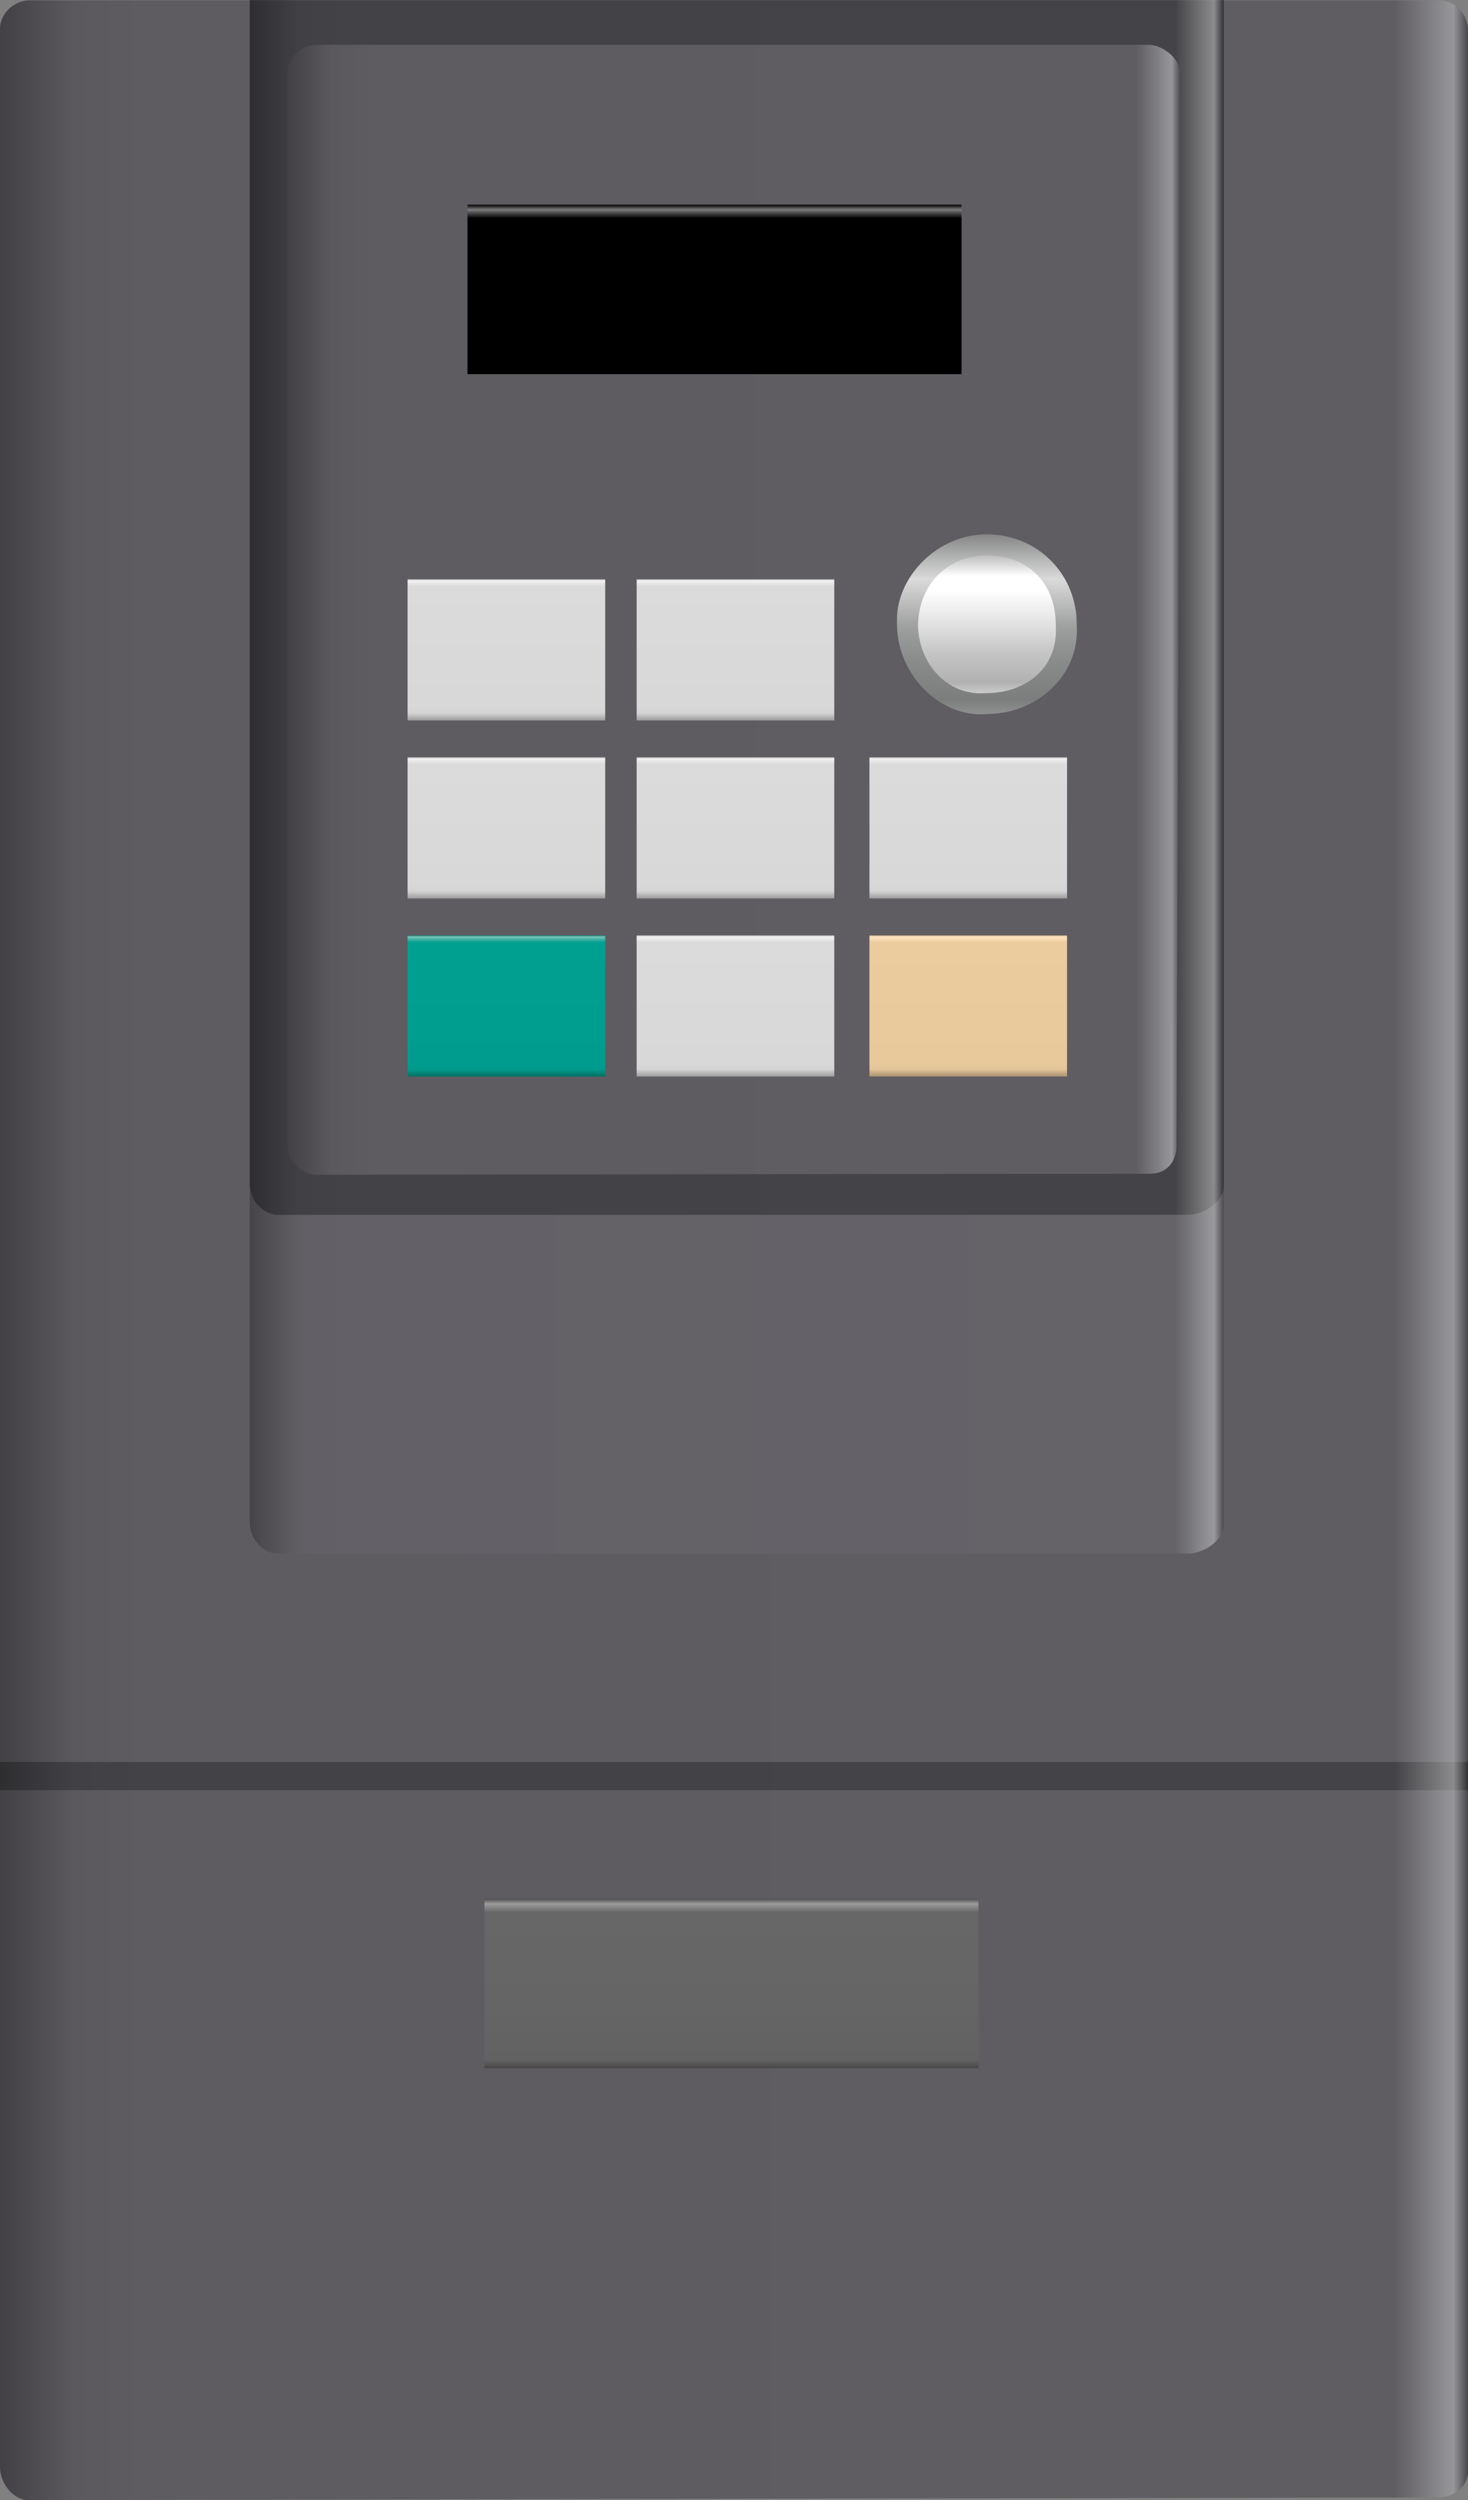 <?xml version="1.0" encoding="utf-8"?>
<!-- Generator: Adobe Illustrator 16.0.0, SVG Export Plug-In . SVG Version: 6.00 Build 0)  -->
<!DOCTYPE svg PUBLIC "-//W3C//DTD SVG 1.1//EN" "http://www.w3.org/Graphics/SVG/1.1/DTD/svg11.dtd">
<svg preserveAspectRatio="none" version="1.1" id="图层_1" xmlns="http://www.w3.org/2000/svg" xmlns:xlink="http://www.w3.org/1999/xlink" x="0px" y="0px"
	 width="78px" height="132.766px" viewBox="30.195 27.32 78 132.766" enable-background="new 30.195 27.32 78 132.766"
	 xml:space="preserve">
<rect x="30.195" y="27.32" width="78" height="132.766" fill="#808080" stroke="none"/>
<g id="surface6">
	
		<linearGradient id="SVGID_1_" gradientUnits="userSpaceOnUse" x1="162.363" y1="12.79" x2="58.363" y2="12.79" gradientTransform="matrix(0.75 0 0 -0.75 -13.578 103.303)">
		<stop  offset="0" style="stop-color:#47464A"/>
		<stop  offset="0.01" style="stop-color:#979699"/>
		<stop  offset="0.05" style="stop-color:#5F5D62"/>
		<stop  offset="0.9" style="stop-color:#5E5C60"/>
		<stop  offset="0.95" style="stop-color:#5B595E"/>
		<stop  offset="1" style="stop-color:#424044"/>
	</linearGradient>
	<path fill="url(#SVGID_1_)" d="M31.695,27.336h75c0.75,0,1.5,0.707,1.5,1.586v129.664c0,0.75-0.723,1.352-1.602,1.352
		l-74.898,0.148c-0.75,0-1.5-0.859-1.5-1.738V28.836c0-0.75,0.703-1.5,1.582-1.5H31.695z"/>
	
		<linearGradient id="SVGID_2_" gradientUnits="userSpaceOnUse" x1="127.362" y1="46.288" x2="58.362" y2="46.288" gradientTransform="matrix(0.75 0 0 -0.75 -0.303 103.286)">
		<stop  offset="0" style="stop-color:#4C4A4F"/>
		<stop  offset="0.01" style="stop-color:#9A999C"/>
		<stop  offset="0.05" style="stop-color:#656368"/>
		<stop  offset="0.9" style="stop-color:#636167"/>
		<stop  offset="0.95" style="stop-color:#615F64"/>
		<stop  offset="1" style="stop-color:#464448"/>
	</linearGradient>
	<path fill="url(#SVGID_2_)" d="M95.219,27.32v81c0,0.75-1.02,1.5-1.898,1.5H44.969c-0.75,0-1.5-0.73-1.5-1.609V27.32H95.219z"/>
	
		<linearGradient id="SVGID_3_" gradientUnits="userSpaceOnUse" x1="127.362" y1="58.284" x2="58.362" y2="58.284" gradientTransform="matrix(0.75 0 0 -0.75 -0.303 103.295)">
		<stop  offset="0" style="stop-color:#323235"/>
		<stop  offset="0.01" style="stop-color:#8B8A8C"/>
		<stop  offset="0.05" style="stop-color:#444347"/>
		<stop  offset="0.9" style="stop-color:#434246"/>
		<stop  offset="0.95" style="stop-color:#414044"/>
		<stop  offset="1" style="stop-color:#2E2D30"/>
	</linearGradient>
	<path fill="url(#SVGID_3_)" d="M95.219,27.332v63c0,0.75-1.02,1.496-1.898,1.496l-48.352,0.004c-0.75,0-1.5-0.734-1.5-1.613V27.332
		H95.219z"/>
	
		<linearGradient id="SVGID_4_" gradientUnits="userSpaceOnUse" x1="121.657" y1="61.288" x2="58.36" y2="61.288" gradientTransform="matrix(0.75 0 0 -0.75 1.686 105.664)">
		<stop  offset="0" style="stop-color:#47464A"/>
		<stop  offset="0.01" style="stop-color:#979699"/>
		<stop  offset="0.05" style="stop-color:#5F5D62"/>
		<stop  offset="0.9" style="stop-color:#5E5C60"/>
		<stop  offset="0.95" style="stop-color:#5B595E"/>
		<stop  offset="1" style="stop-color:#424044"/>
	</linearGradient>
	<path fill="url(#SVGID_4_)" d="M46.957,29.699h44.25c0.75,0,1.723,0.715,1.723,1.594l-0.223,56.906c0,0.75-0.496,1.449-1.375,1.449
		l-44.375,0.051c-0.75,0-1.5-0.773-1.5-1.652V31.199c0-0.75,0.699-1.5,1.578-1.5H46.957z"/>
	
		<linearGradient id="SVGID_5_" gradientUnits="userSpaceOnUse" x1="75.861" y1="101.286" x2="75.861" y2="89.286" gradientTransform="matrix(0.75 0 0 -0.75 11.264 114.152)">
		<stop  offset="0" style="stop-color:#000000"/>
		<stop  offset="0.03" style="stop-color:#7C7C7C"/>
		<stop  offset="0.08" style="stop-color:#000000"/>
		<stop  offset="0.64" style="stop-color:#000000"/>
		<stop  offset="0.95" style="stop-color:#000000"/>
		<stop  offset="1" style="stop-color:#000000"/>
	</linearGradient>
	<path fill="url(#SVGID_5_)" d="M55.035,38.188h26.25v9h-26.25V38.188z"/>
	
		<linearGradient id="SVGID_6_" gradientUnits="userSpaceOnUse" x1="65.365" y1="101.287" x2="65.365" y2="91.287" gradientTransform="matrix(0.75 0 0 -0.75 20.25 134.043)">
		<stop  offset="0" style="stop-color:#A8A8A8"/>
		<stop  offset="0.01" style="stop-color:#F2F2F2"/>
		<stop  offset="0.05" style="stop-color:#DBDBDB"/>
		<stop  offset="0.9" style="stop-color:#D8D8D8"/>
		<stop  offset="0.95" style="stop-color:#D3D3D3"/>
		<stop  offset="1" style="stop-color:#9C9C9C"/>
	</linearGradient>
	<path fill="url(#SVGID_6_)" d="M64.023,58.078h10.5v7.5h-10.5V58.078z"/>
	
		<linearGradient id="SVGID_7_" gradientUnits="userSpaceOnUse" x1="65.365" y1="101.29" x2="65.365" y2="91.29" gradientTransform="matrix(0.75 0 0 -0.75 20.25 143.498)">
		<stop  offset="0" style="stop-color:#A8A8A8"/>
		<stop  offset="0.01" style="stop-color:#F2F2F2"/>
		<stop  offset="0.05" style="stop-color:#DBDBDB"/>
		<stop  offset="0.9" style="stop-color:#D8D8D8"/>
		<stop  offset="0.95" style="stop-color:#D3D3D3"/>
		<stop  offset="1" style="stop-color:#9C9C9C"/>
	</linearGradient>
	<path fill="url(#SVGID_7_)" d="M64.023,67.531h10.5v7.5h-10.5V67.531z"/>
	
		<linearGradient id="SVGID_8_" gradientUnits="userSpaceOnUse" x1="65.365" y1="101.286" x2="65.365" y2="91.286" gradientTransform="matrix(0.75 0 0 -0.75 20.25 152.953)">
		<stop  offset="0" style="stop-color:#A8A8A8"/>
		<stop  offset="0.01" style="stop-color:#F2F2F2"/>
		<stop  offset="0.05" style="stop-color:#DBDBDB"/>
		<stop  offset="0.9" style="stop-color:#D8D8D8"/>
		<stop  offset="0.95" style="stop-color:#D3D3D3"/>
		<stop  offset="1" style="stop-color:#9C9C9C"/>
	</linearGradient>
	<path fill="url(#SVGID_8_)" d="M64.023,76.988h10.5v7.5h-10.5V76.988z"/>
	
		<linearGradient id="SVGID_9_" gradientUnits="userSpaceOnUse" x1="65.362" y1="101.287" x2="65.362" y2="91.287" gradientTransform="matrix(0.75 0 0 -0.75 8.081 134.043)">
		<stop  offset="0" style="stop-color:#A8A8A8"/>
		<stop  offset="0.01" style="stop-color:#F2F2F2"/>
		<stop  offset="0.05" style="stop-color:#DBDBDB"/>
		<stop  offset="0.9" style="stop-color:#D8D8D8"/>
		<stop  offset="0.95" style="stop-color:#D3D3D3"/>
		<stop  offset="1" style="stop-color:#9C9C9C"/>
	</linearGradient>
	<path fill="url(#SVGID_9_)" d="M51.852,58.078h10.5v7.5h-10.5V58.078z"/>
	
		<linearGradient id="SVGID_10_" gradientUnits="userSpaceOnUse" x1="65.362" y1="101.29" x2="65.362" y2="91.29" gradientTransform="matrix(0.75 0 0 -0.75 8.081 143.498)">
		<stop  offset="0" style="stop-color:#A8A8A8"/>
		<stop  offset="0.01" style="stop-color:#F2F2F2"/>
		<stop  offset="0.05" style="stop-color:#DBDBDB"/>
		<stop  offset="0.9" style="stop-color:#D8D8D8"/>
		<stop  offset="0.95" style="stop-color:#D3D3D3"/>
		<stop  offset="1" style="stop-color:#9C9C9C"/>
	</linearGradient>
	<path fill="url(#SVGID_10_)" d="M51.852,67.531h10.5v7.5h-10.5V67.531z"/>
	
		<linearGradient id="SVGID_11_" gradientUnits="userSpaceOnUse" x1="65.362" y1="101.286" x2="65.362" y2="91.286" gradientTransform="matrix(0.75 0 0 -0.75 8.081 152.953)">
		<stop  offset="0" style="stop-color:#007A6E"/>
		<stop  offset="0.01" style="stop-color:#7CC2B6"/>
		<stop  offset="0.05" style="stop-color:#00A090"/>
		<stop  offset="0.9" style="stop-color:#009D8E"/>
		<stop  offset="0.95" style="stop-color:#009A8B"/>
		<stop  offset="1" style="stop-color:#007165"/>
	</linearGradient>
	<path fill="url(#SVGID_11_)" d="M51.852,76.988h10.5v7.5h-10.5V76.988z"/>
	
		<linearGradient id="SVGID_12_" gradientUnits="userSpaceOnUse" x1="65.366" y1="101.29" x2="65.366" y2="91.29" gradientTransform="matrix(0.75 0 0 -0.75 32.617 143.498)">
		<stop  offset="0" style="stop-color:#A8A8A8"/>
		<stop  offset="0.01" style="stop-color:#F2F2F2"/>
		<stop  offset="0.05" style="stop-color:#DBDBDB"/>
		<stop  offset="0.9" style="stop-color:#D8D8D8"/>
		<stop  offset="0.95" style="stop-color:#D3D3D3"/>
		<stop  offset="1" style="stop-color:#9C9C9C"/>
	</linearGradient>
	<path fill="url(#SVGID_12_)" d="M76.391,67.531h10.5v7.5h-10.5V67.531z"/>
	
		<linearGradient id="SVGID_13_" gradientUnits="userSpaceOnUse" x1="65.366" y1="101.286" x2="65.366" y2="91.286" gradientTransform="matrix(0.75 0 0 -0.75 32.617 152.953)">
		<stop  offset="0" style="stop-color:#B59D79"/>
		<stop  offset="0.01" style="stop-color:#FFE5C1"/>
		<stop  offset="0.05" style="stop-color:#EBCC9F"/>
		<stop  offset="0.9" style="stop-color:#E7C99C"/>
		<stop  offset="0.95" style="stop-color:#E2C499"/>
		<stop  offset="1" style="stop-color:#A89170"/>
	</linearGradient>
	<path fill="url(#SVGID_13_)" d="M76.391,76.988h10.5v7.5h-10.5V76.988z"/>
	
		<linearGradient id="SVGID_14_" gradientUnits="userSpaceOnUse" x1="64.737" y1="101.307" x2="64.737" y2="88.559" gradientTransform="matrix(0.75 0 0 -0.75 34.084 131.672)">
		<stop  offset="0" style="stop-color:#858585"/>
		<stop  offset="0.15" style="stop-color:#BABBBB"/>
		<stop  offset="0.25" style="stop-color:#DADADA"/>
		<stop  offset="0.52" style="stop-color:#9D9E9E"/>
		<stop  offset="0.69" style="stop-color:#8B8C8C"/>
		<stop  offset="0.8" style="stop-color:#838484"/>
		<stop  offset="0.92" style="stop-color:#7C7D7D"/>
		<stop  offset="1" style="stop-color:#8F9090"/>
	</linearGradient>
	<path fill="url(#SVGID_14_)" d="M77.855,60.207c0-2.25,2.129-4.516,4.777-4.516c2.723,0.016,4.773,2.137,4.773,4.773
		c0.199,2.742-2.148,4.773-4.773,4.773c-2.527,0.219-4.777-2.137-4.777-4.773V60.207z"/>
	
		<linearGradient id="SVGID_15_" gradientUnits="userSpaceOnUse" x1="63.248" y1="101.303" x2="63.248" y2="91.533" gradientTransform="matrix(0.75 0 0 -0.75 35.201 132.789)">
		<stop  offset="0" style="stop-color:#BDBDBD"/>
		<stop  offset="0.15" style="stop-color:#FFFFFF"/>
		<stop  offset="0.25" style="stop-color:#FFFFFF"/>
		<stop  offset="0.52" style="stop-color:#DFDFDF"/>
		<stop  offset="0.69" style="stop-color:#C7C7C7"/>
		<stop  offset="0.8" style="stop-color:#BCBCBC"/>
		<stop  offset="0.92" style="stop-color:#B1B1B1"/>
		<stop  offset="1" style="stop-color:#CBCBCB"/>
	</linearGradient>
	<path fill="url(#SVGID_15_)" d="M78.973,60.574c0-2.25,1.633-3.762,3.66-3.762c2.34,0.012,3.656,1.637,3.656,3.656
		c0.184,2.355-1.645,3.656-3.656,3.656c-2.16,0.199-3.66-1.637-3.66-3.656V60.574z"/>
	
		<linearGradient id="SVGID_16_" gradientUnits="userSpaceOnUse" x1="162.363" y1="100.284" x2="58.363" y2="100.284" gradientTransform="matrix(0.75 0 0 -0.75 -13.578 196.846)">
		<stop  offset="0" style="stop-color:#323235"/>
		<stop  offset="0.01" style="stop-color:#8B8A8C"/>
		<stop  offset="0.05" style="stop-color:#444347"/>
		<stop  offset="0.9" style="stop-color:#434246"/>
		<stop  offset="0.95" style="stop-color:#414044"/>
		<stop  offset="1" style="stop-color:#2E2D30"/>
	</linearGradient>
	<path fill="url(#SVGID_16_)" d="M30.195,120.883h78v1.5h-78V120.883z"/>
	
		<linearGradient id="SVGID_17_" gradientUnits="userSpaceOnUse" x1="75.864" y1="101.289" x2="75.864" y2="89.289" gradientTransform="matrix(0.75 0 0 -0.75 12.16 204.115)">
		<stop  offset="0" style="stop-color:#4E4D4D"/>
		<stop  offset="0.03" style="stop-color:#9C9B9B"/>
		<stop  offset="0.08" style="stop-color:#686767"/>
		<stop  offset="0.64" style="stop-color:#666565"/>
		<stop  offset="0.95" style="stop-color:#636262"/>
		<stop  offset="1" style="stop-color:#484747"/>
	</linearGradient>
	<path fill="url(#SVGID_17_)" d="M55.934,128.148h26.25v9h-26.25V128.148z"/>
</g>
</svg>
